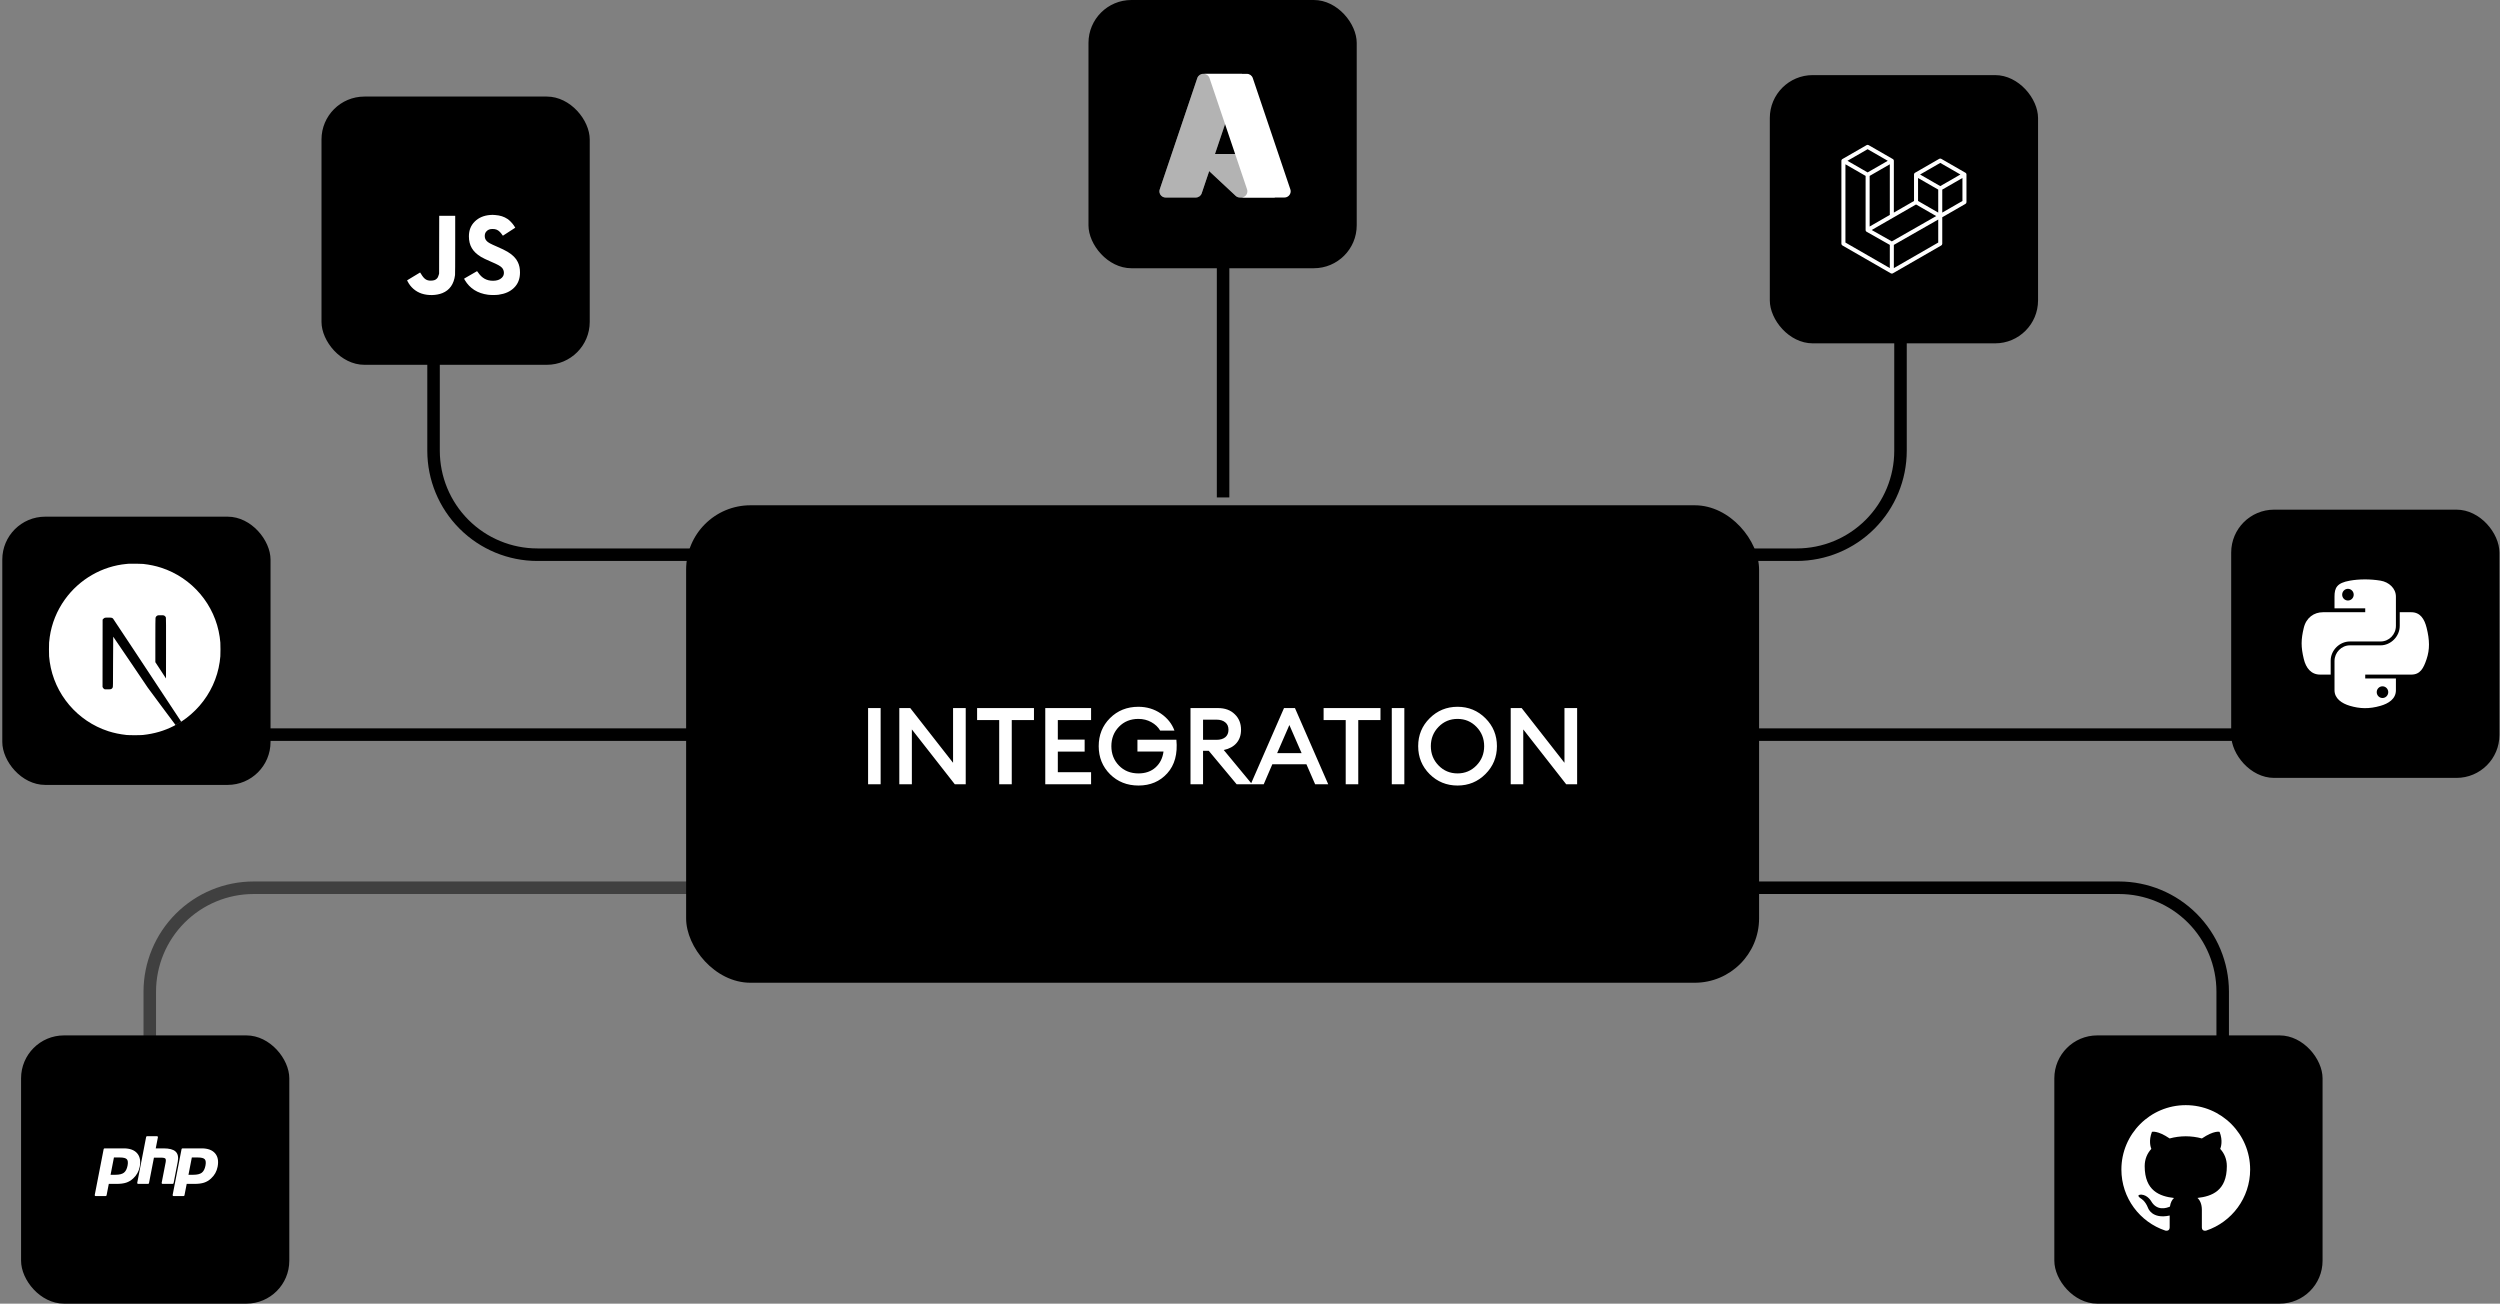 <svg width="466" height="243" viewBox="0 0 466 243" fill="none" xmlns="http://www.w3.org/2000/svg">
<rect x="0" y="0" width="466" height="243" fill="#808080" stroke="none"/>
<path d="M415.476 209.899H413.144V184.838C413.144 180.013 411.23 175.385 407.823 171.973C404.415 168.561 399.794 166.644 394.975 166.644H285.054V164.308H394.975C400.411 164.314 405.622 166.479 409.465 170.328C413.308 174.177 415.47 179.395 415.476 184.838V209.899Z" fill="black"/>
<rect x="382.927" y="193" width="50" height="50" rx="8" fill="black"/>
<g clip-path="url(#clip0_600_19818)">
<path d="M407.427 206C400.801 206 395.427 211.373 395.427 218C395.427 223.302 398.865 227.8 403.634 229.387C404.233 229.498 404.427 229.126 404.427 228.81V226.576C401.089 227.302 400.394 225.16 400.394 225.16C399.848 223.773 399.061 223.404 399.061 223.404C397.972 222.659 399.144 222.675 399.144 222.675C400.349 222.759 400.983 223.912 400.983 223.912C402.053 225.746 403.79 225.216 404.475 224.909C404.582 224.134 404.893 223.604 405.237 223.305C402.572 223 399.77 221.971 399.77 217.374C399.77 216.063 400.239 214.993 401.006 214.153C400.882 213.85 400.471 212.629 401.123 210.977C401.123 210.977 402.131 210.655 404.424 212.207C405.381 211.941 406.407 211.808 407.427 211.803C408.447 211.808 409.474 211.941 410.433 212.207C412.724 210.655 413.73 210.977 413.73 210.977C414.383 212.63 413.972 213.851 413.848 214.153C414.618 214.993 415.083 216.064 415.083 217.374C415.083 221.983 412.276 222.998 409.604 223.295C410.034 223.667 410.427 224.397 410.427 225.517V228.81C410.427 229.129 410.619 229.504 411.228 229.386C415.993 227.797 419.427 223.3 419.427 218C419.427 211.373 414.054 206 407.427 206Z" fill="white"/>
</g>
<path opacity="0.5" d="M29.084 209.899H26.751V184.838C26.758 179.391 28.923 174.169 32.771 170.32C36.619 166.47 41.836 164.308 47.276 164.308H157.174V166.644H47.276C42.455 166.644 37.831 168.56 34.42 171.971C31.009 175.383 29.09 180.01 29.084 184.838V209.899Z" fill="black"/>
<rect x="3.927" y="193" width="50" height="50" rx="8" fill="black"/>
<g clip-path="url(#clip1_600_19818)">
<path d="M21.529 218.978C22.236 218.978 22.764 218.848 23.098 218.591C23.428 218.336 23.656 217.896 23.776 217.281C23.887 216.706 23.845 216.305 23.649 216.089C23.45 215.868 23.018 215.755 22.367 215.755H21.237L20.611 218.978H21.529ZM17.834 222.948C17.781 222.948 17.732 222.924 17.698 222.884C17.665 222.843 17.651 222.79 17.661 222.739L19.321 214.198C19.337 214.116 19.41 214.056 19.494 214.056H23.071C24.195 214.056 25.032 214.361 25.558 214.964C26.087 215.569 26.25 216.415 26.044 217.479C25.959 217.912 25.815 218.314 25.613 218.674C25.412 219.035 25.146 219.369 24.822 219.666C24.434 220.029 23.995 220.292 23.519 220.447C23.05 220.6 22.448 220.677 21.729 220.677H20.28L19.867 222.806C19.851 222.888 19.778 222.948 19.694 222.948H17.834Z" fill="white"/>
<path d="M30.309 220.677C30.257 220.677 30.207 220.654 30.174 220.613C30.14 220.573 30.127 220.52 30.137 220.468L30.871 216.689C30.941 216.33 30.923 216.072 30.822 215.963C30.761 215.896 30.575 215.785 30.025 215.785H28.695L27.772 220.535C27.756 220.618 27.683 220.677 27.599 220.677H25.753C25.701 220.677 25.651 220.654 25.618 220.613C25.584 220.573 25.571 220.52 25.581 220.468L27.241 211.928C27.257 211.845 27.329 211.786 27.413 211.786H29.259C29.311 211.786 29.361 211.809 29.395 211.85C29.428 211.89 29.442 211.943 29.432 211.995L29.031 214.056H30.462C31.552 214.056 32.291 214.248 32.722 214.644C33.161 215.047 33.298 215.692 33.129 216.561L32.357 220.535C32.341 220.618 32.268 220.677 32.184 220.677H30.309Z" fill="white"/>
<path d="M36.049 218.978C36.756 218.978 37.284 218.848 37.618 218.591C37.948 218.336 38.176 217.896 38.296 217.281C38.408 216.706 38.365 216.305 38.17 216.089C37.97 215.868 37.539 215.755 36.887 215.755H35.757L35.131 218.978H36.049ZM32.354 222.948C32.302 222.948 32.252 222.924 32.219 222.884C32.185 222.843 32.172 222.79 32.182 222.739L33.842 214.198C33.858 214.116 33.93 214.056 34.014 214.056H37.592C38.716 214.056 39.553 214.361 40.079 214.964C40.608 215.569 40.771 216.415 40.564 217.479C40.48 217.912 40.335 218.314 40.134 218.674C39.932 219.035 39.666 219.369 39.342 219.666C38.955 220.029 38.516 220.292 38.039 220.447C37.57 220.6 36.968 220.677 36.249 220.677H34.801L34.387 222.806C34.371 222.888 34.299 222.948 34.215 222.948H32.354Z" fill="white"/>
</g>
<path d="M434.112 135.768H293.427V138.103H434.112V135.768Z" fill="black"/>
<rect x="415.893" y="95" width="50" height="50" rx="8" fill="black"/>
<path d="M440.752 108C439.773 108.005 438.838 108.088 438.016 108.234C435.593 108.662 435.153 109.558 435.153 111.21V113.392H440.879V114.12H433.004C431.34 114.12 429.883 115.12 429.427 117.022C428.902 119.203 428.878 120.564 429.427 122.842C429.834 124.537 430.806 125.744 432.47 125.744H434.439V123.129C434.439 121.239 436.074 119.572 438.016 119.572H443.735C445.327 119.572 446.598 118.261 446.598 116.662V111.21C446.598 109.658 445.289 108.493 443.735 108.234C442.751 108.07 441.731 107.996 440.752 108ZM437.655 109.755C438.247 109.755 438.73 110.246 438.73 110.85C438.73 111.451 438.247 111.937 437.655 111.937C437.062 111.937 436.581 111.451 436.581 110.85C436.581 110.246 437.062 109.755 437.655 109.755Z" fill="white"/>
<path d="M447.312 114.12V116.662C447.312 118.633 445.64 120.292 443.735 120.292H438.016C436.449 120.292 435.153 121.633 435.153 123.202V128.654C435.153 130.206 436.502 131.118 438.016 131.564C439.828 132.096 441.566 132.193 443.735 131.564C445.176 131.146 446.598 130.306 446.598 128.654V126.472H440.879V125.745H449.46C451.125 125.745 451.744 124.584 452.323 122.842C452.921 121.048 452.896 119.323 452.323 117.022C451.912 115.366 451.126 114.12 449.46 114.12H447.312ZM444.095 127.927C444.689 127.927 445.169 128.413 445.169 129.014C445.169 129.618 444.689 130.109 444.095 130.109C443.504 130.109 443.021 129.618 443.021 129.014C443.021 128.413 443.504 127.927 444.095 127.927Z" fill="white"/>
<path d="M334.919 104.564H289.159V102.228H334.919C339.737 102.228 344.359 100.311 347.766 96.899C351.173 93.487 353.088 88.859 353.088 84.034V58.973H355.42V84.034C355.414 89.477 353.252 94.695 349.408 98.544C345.565 102.393 340.354 104.558 334.919 104.564Z" fill="black"/>
<rect x="329.893" y="14" width="50" height="50" rx="8" fill="black"/>
<g clip-path="url(#clip2_600_19818)">
<path fill-rule="evenodd" clip-rule="evenodd" d="M366.537 32.429C366.545 32.461 366.55 32.494 366.55 32.528V37.679C366.55 37.813 366.478 37.938 366.361 38.005L362.037 40.494V45.428C362.037 45.563 361.966 45.687 361.85 45.754L352.824 50.95C352.803 50.962 352.781 50.969 352.758 50.977C352.75 50.98 352.742 50.985 352.733 50.988C352.67 51.004 352.603 51.004 352.54 50.988C352.53 50.985 352.521 50.979 352.511 50.975C352.49 50.968 352.469 50.961 352.449 50.95L343.425 45.754C343.309 45.687 343.237 45.563 343.237 45.428V29.974C343.237 29.94 343.241 29.907 343.25 29.875C343.252 29.864 343.259 29.855 343.263 29.844C343.27 29.824 343.276 29.804 343.287 29.785C343.294 29.773 343.304 29.764 343.313 29.752C343.323 29.737 343.333 29.722 343.346 29.709C343.357 29.698 343.371 29.69 343.383 29.68C343.397 29.669 343.409 29.657 343.424 29.648L347.937 27.05C348.053 26.983 348.197 26.983 348.312 27.05L352.825 29.648H352.825C352.841 29.657 352.853 29.669 352.867 29.68C352.879 29.689 352.893 29.698 352.903 29.708C352.917 29.722 352.926 29.737 352.937 29.752C352.945 29.764 352.956 29.773 352.963 29.785C352.973 29.804 352.979 29.824 352.987 29.844C352.991 29.855 352.997 29.864 353 29.876C353.009 29.908 353.013 29.941 353.013 29.974V39.627L356.773 37.462V32.527C356.773 32.494 356.778 32.461 356.786 32.429C356.79 32.418 356.796 32.408 356.799 32.398C356.807 32.378 356.814 32.358 356.824 32.339C356.831 32.327 356.841 32.317 356.849 32.306C356.861 32.291 356.87 32.275 356.883 32.262C356.894 32.252 356.907 32.243 356.92 32.234C356.934 32.223 356.946 32.211 356.961 32.202L361.474 29.604C361.59 29.537 361.734 29.537 361.85 29.604L366.362 32.202C366.378 32.211 366.39 32.223 366.404 32.234C366.416 32.243 366.429 32.252 366.44 32.262C366.453 32.275 366.463 32.291 366.474 32.306C366.482 32.317 366.493 32.327 366.499 32.339C366.51 32.358 366.516 32.378 366.524 32.398C366.528 32.408 366.534 32.418 366.537 32.429ZM365.798 37.462V33.178L364.219 34.087L362.037 35.343V39.627L365.798 37.462H365.798ZM361.286 45.211V40.924L359.14 42.15L353.013 45.647V49.974L361.286 45.211ZM343.989 30.624V45.211L352.261 49.973V45.647L347.939 43.202L347.938 43.201L347.936 43.2C347.921 43.191 347.909 43.179 347.896 43.169C347.884 43.159 347.87 43.152 347.86 43.142L347.859 43.14C347.847 43.128 347.838 43.114 347.828 43.101C347.819 43.088 347.807 43.077 347.8 43.064L347.799 43.063C347.791 43.048 347.786 43.032 347.78 43.016C347.773 43.002 347.765 42.988 347.762 42.973C347.757 42.956 347.756 42.936 347.754 42.918C347.752 42.904 347.749 42.89 347.749 42.876V32.789L345.568 31.533L343.989 30.624ZM348.125 27.81L344.366 29.974L348.124 32.138L351.883 29.973L348.124 27.81H348.125ZM350.08 41.315L352.261 40.06V30.624L350.682 31.533L348.501 32.789V42.224L350.08 41.315ZM361.662 30.363L357.903 32.528L361.662 34.691L365.42 32.527L361.662 30.363ZM361.286 35.343L359.104 34.087L357.525 33.178V37.462L359.706 38.717L361.286 39.627V35.343ZM352.636 44.996L358.15 41.849L360.906 40.276L357.15 38.113L352.825 40.603L348.883 42.872L352.636 44.996Z" fill="white"/>
</g>
<path d="M229.149 44.725H226.817V92.722H229.149V44.725Z" fill="black"/>
<rect x="202.893" width="50" height="50" rx="8" fill="black"/>
<path d="M224.273 13.766H231.512L223.997 36.032C223.839 36.5 223.397 36.817 222.903 36.817H217.27C216.637 36.817 216.117 36.297 216.117 35.664C216.117 35.539 216.138 35.415 216.178 35.296L223.179 14.551C223.337 14.083 223.779 13.765 224.273 13.765V13.766Z" fill="white"/>
<path d="M234.792 28.7H223.312C223.021 28.7 222.781 28.94 222.781 29.231C222.781 29.379 222.842 29.52 222.95 29.62L230.327 36.505C230.541 36.705 230.824 36.817 231.118 36.817H237.618L234.792 28.7Z" fill="white"/>
<path d="M224.273 13.766C223.773 13.764 223.327 14.089 223.177 14.566L216.186 35.277C216.141 35.402 216.119 35.533 216.119 35.666C216.119 36.297 216.638 36.817 217.27 36.817H223.052C223.49 36.739 223.853 36.43 224 36.01L225.394 31.902L230.374 36.547C230.582 36.719 230.844 36.815 231.115 36.817H237.59L234.75 28.7L226.471 28.702L231.538 13.766H224.273Z" fill="black" fill-opacity="0.3"/>
<path d="M233.519 14.55C233.361 14.082 232.92 13.766 232.427 13.766H224.359C224.852 13.766 225.293 14.082 225.451 14.55L232.453 35.296C232.493 35.414 232.513 35.539 232.513 35.664C232.513 36.297 231.993 36.817 231.361 36.817H239.429C240.061 36.817 240.581 36.297 240.581 35.664C240.581 35.539 240.561 35.414 240.521 35.296L233.519 14.55Z" fill="white"/>
<path d="M146.002 104.564H100.172C94.733 104.564 89.516 102.401 85.668 98.552C81.819 94.703 79.654 89.481 79.648 84.034V58.972H81.98V84.034C81.987 88.861 83.906 93.489 87.317 96.9C90.728 100.312 95.352 102.228 100.172 102.228H146.002V104.564Z" fill="black"/>
<rect x="59.927" y="18" width="50" height="50" rx="8" fill="black"/>
<g clip-path="url(#clip3_600_19818)">
<path d="M91.33 40.076C90.18 40.167 89.215 40.581 88.497 41.293C87.758 42.026 87.405 42.921 87.405 44.055C87.405 45.753 88.102 46.939 89.656 47.88C90.052 48.117 90.591 48.375 91.521 48.777C92.79 49.322 93.261 49.58 93.563 49.903C93.934 50.301 94.037 50.937 93.803 51.424C93.757 51.518 93.639 51.676 93.532 51.783C93.173 52.145 92.607 52.336 91.905 52.336C90.718 52.336 89.833 51.849 89.121 50.797C89.024 50.657 88.936 50.541 88.923 50.541C88.896 50.541 86.581 51.877 86.532 51.923C86.502 51.95 86.526 52.014 86.645 52.209C87.57 53.766 89.015 54.679 90.968 54.94C91.479 55.01 92.437 55.007 92.927 54.94C94.156 54.767 95.078 54.359 95.793 53.666C96.553 52.933 96.927 51.983 96.927 50.794C96.927 50.033 96.803 49.44 96.52 48.853C96.325 48.451 96.13 48.181 95.796 47.84C95.154 47.189 94.323 46.696 92.665 45.984C91.412 45.446 90.992 45.215 90.715 44.919C90.451 44.636 90.338 44.305 90.362 43.891C90.384 43.563 90.475 43.34 90.676 43.124C90.965 42.811 91.299 42.68 91.817 42.683C92.404 42.683 92.784 42.836 93.17 43.225C93.307 43.359 93.484 43.575 93.566 43.706C93.66 43.855 93.73 43.937 93.754 43.928C93.833 43.894 96.045 42.464 96.045 42.443C96.045 42.431 95.933 42.254 95.796 42.048C95.504 41.609 94.977 41.062 94.615 40.822C93.946 40.377 93.231 40.149 92.288 40.079C91.826 40.043 91.765 40.043 91.33 40.076Z" fill="white"/>
<path d="M81.859 45.604L81.85 50.983L81.783 51.235C81.695 51.567 81.592 51.764 81.409 51.947C81.154 52.202 80.825 52.309 80.277 52.312C79.496 52.315 79.027 51.983 78.483 51.053C78.394 50.906 78.315 50.788 78.306 50.791C78.294 50.797 77.743 51.129 77.083 51.527L75.881 52.257L75.973 52.44C76.517 53.526 77.46 54.347 78.595 54.724C79.794 55.123 81.333 55.086 82.462 54.633C83.816 54.086 84.609 52.954 84.819 51.272C84.838 51.101 84.85 49.2 84.85 45.622V40.228H81.871L81.859 45.604Z" fill="white"/>
</g>
<path d="M176.952 135.767H36.267V138.103H176.952V135.767Z" fill="black"/>
<rect x="0.427" y="96.308" width="50" height="50" rx="8" fill="black"/>
<g clip-path="url(#clip4_600_19818)">
<path d="M24.066 105.076C23.997 105.082 23.778 105.104 23.581 105.119C19.041 105.529 14.788 107.979 12.094 111.744C10.594 113.838 9.635 116.213 9.272 118.729C9.144 119.607 9.128 119.866 9.128 121.057C9.128 122.248 9.144 122.507 9.272 123.385C10.141 129.388 14.413 134.432 20.206 136.301C21.244 136.635 22.338 136.863 23.581 137.001C24.066 137.054 26.16 137.054 26.644 137.001C28.791 136.763 30.61 136.232 32.403 135.316C32.678 135.176 32.731 135.138 32.694 135.107C32.669 135.088 31.497 133.516 30.091 131.616L27.535 128.163L24.331 123.423C22.569 120.816 21.119 118.685 21.107 118.685C21.094 118.682 21.081 120.788 21.075 123.36C21.066 127.863 21.063 128.044 21.006 128.151C20.925 128.304 20.863 128.366 20.732 128.435C20.631 128.485 20.544 128.494 20.072 128.494H19.532L19.388 128.404C19.294 128.344 19.225 128.266 19.178 128.176L19.113 128.035L19.119 121.769L19.128 115.501L19.225 115.379C19.275 115.313 19.381 115.229 19.456 115.188C19.585 115.126 19.635 115.119 20.175 115.119C20.813 115.119 20.919 115.144 21.085 115.326C21.131 115.376 22.866 117.988 24.941 121.135C27.016 124.282 29.853 128.579 31.247 130.688L33.778 134.523L33.907 134.438C35.041 133.701 36.241 132.651 37.191 131.557C39.213 129.235 40.516 126.404 40.953 123.385C41.081 122.507 41.097 122.248 41.097 121.057C41.097 119.866 41.081 119.607 40.953 118.729C40.085 112.726 35.813 107.682 30.019 105.813C28.997 105.482 27.91 105.254 26.691 105.116C26.391 105.085 24.325 105.051 24.066 105.076ZM30.61 114.744C30.76 114.819 30.881 114.963 30.925 115.113C30.95 115.194 30.956 116.932 30.95 120.848L30.941 126.466L29.95 124.948L28.956 123.429V119.344C28.956 116.704 28.969 115.219 28.988 115.148C29.038 114.973 29.147 114.835 29.297 114.754C29.425 114.688 29.472 114.682 29.963 114.682C30.425 114.682 30.506 114.688 30.61 114.744Z" fill="white"/>
<path d="M33.622 134.591C33.513 134.66 33.478 134.707 33.575 134.654C33.644 134.613 33.757 134.529 33.738 134.526C33.728 134.526 33.675 134.557 33.622 134.591ZM33.407 134.732C33.35 134.776 33.35 134.779 33.419 134.745C33.456 134.726 33.488 134.704 33.488 134.698C33.488 134.673 33.472 134.679 33.407 134.732ZM33.25 134.826C33.194 134.87 33.194 134.873 33.263 134.838C33.3 134.82 33.331 134.798 33.331 134.791C33.331 134.766 33.316 134.773 33.25 134.826ZM33.094 134.92C33.038 134.963 33.038 134.966 33.106 134.932C33.144 134.913 33.175 134.891 33.175 134.885C33.175 134.86 33.16 134.866 33.094 134.92ZM32.856 135.045C32.738 135.107 32.744 135.132 32.863 135.073C32.916 135.045 32.956 135.016 32.956 135.01C32.956 134.988 32.953 134.991 32.856 135.045Z" fill="white"/>
</g>
<rect x="127.893" y="94.184" width="200" height="89" rx="12" fill="black"/>
<path d="M161.811 146.184V131.984H164.151V146.184H161.811ZM180.011 146.184H177.971L169.971 135.964V146.184H167.631V131.984H169.671L177.651 142.184V131.984H180.011V146.184ZM186.251 146.184V134.224H182.131V131.984H192.731V134.224H188.591V146.184H186.251ZM194.838 146.184V131.984H203.378V134.224H197.178V137.864H202.178V140.104H197.178V143.944H203.378V146.184H194.838ZM212.218 146.424C210.098 146.424 208.331 145.724 206.918 144.324C205.504 142.911 204.798 141.164 204.798 139.084C204.798 137.004 205.498 135.264 206.898 133.864C208.311 132.451 210.078 131.744 212.198 131.744C213.758 131.744 215.151 132.164 216.378 133.004C217.604 133.844 218.451 134.904 218.918 136.184H216.258C215.884 135.531 215.331 135.004 214.598 134.604C213.878 134.204 213.078 134.004 212.198 134.004C210.731 134.004 209.524 134.491 208.578 135.464C207.631 136.438 207.158 137.644 207.158 139.084C207.158 140.524 207.631 141.731 208.578 142.704C209.524 143.678 210.738 144.164 212.218 144.164C213.511 144.164 214.571 143.791 215.398 143.044C216.224 142.298 216.718 141.311 216.878 140.084H212.018V137.884H219.278C219.531 140.524 218.964 142.611 217.578 144.144C216.204 145.664 214.418 146.424 212.218 146.424ZM221.909 146.184V131.984H227.029C228.335 131.984 229.375 132.364 230.149 133.124C230.935 133.871 231.329 134.838 231.329 136.024C231.329 137.024 231.049 137.851 230.489 138.504C229.942 139.144 229.149 139.578 228.109 139.804L233.389 146.184H230.509L225.309 139.944H224.249V146.184H221.909ZM224.249 137.904H226.749C227.442 137.904 227.989 137.744 228.389 137.424C228.789 137.091 228.989 136.624 228.989 136.024C228.989 135.424 228.789 134.964 228.389 134.644C227.989 134.311 227.442 134.144 226.749 134.144H224.249V137.904ZM233.139 146.184L239.339 131.984H241.379L247.579 146.184H245.139L243.519 142.464H237.159L235.559 146.184H233.139ZM240.339 135.144L238.059 140.384H242.619L240.339 135.144ZM250.84 146.184V134.224H246.72V131.984H257.32V134.224H253.18V146.184H250.84ZM259.428 146.184V131.984H261.768V146.184H259.428ZM271.688 144.164C273.075 144.164 274.248 143.671 275.208 142.684C276.168 141.698 276.648 140.498 276.648 139.084C276.648 137.671 276.168 136.471 275.208 135.484C274.248 134.498 273.075 134.004 271.688 134.004C270.288 134.004 269.108 134.498 268.148 135.484C267.188 136.471 266.708 137.671 266.708 139.084C266.708 140.498 267.188 141.698 268.148 142.684C269.108 143.671 270.288 144.164 271.688 144.164ZM276.888 144.284C275.462 145.711 273.728 146.424 271.688 146.424C269.648 146.424 267.915 145.718 266.488 144.304C265.062 142.878 264.348 141.138 264.348 139.084C264.348 137.031 265.062 135.298 266.488 133.884C267.915 132.458 269.648 131.744 271.688 131.744C273.728 131.744 275.462 132.458 276.888 133.884C278.315 135.311 279.028 137.044 279.028 139.084C279.028 141.124 278.315 142.858 276.888 144.284ZM293.976 146.184H291.936L283.936 135.964V146.184H281.596V131.984H283.636L291.616 142.184V131.984H293.976V146.184Z" fill="white"/>
<defs>
<clipPath id="clip0_600_19818">
<rect width="24" height="24" fill="white" transform="translate(395.427 206)"/>
</clipPath>
<clipPath id="clip1_600_19818">
<rect width="24" height="24" fill="white" transform="translate(16.927 206)"/>
</clipPath>
<clipPath id="clip2_600_19818">
<rect width="24" height="24" fill="white" transform="translate(342.893 27)"/>
</clipPath>
<clipPath id="clip3_600_19818">
<rect width="24" height="24" fill="white" transform="translate(72.927 31)"/>
</clipPath>
<clipPath id="clip4_600_19818">
<rect width="32" height="32" fill="white" transform="translate(9.113 105.057)"/>
</clipPath>
</defs>
</svg>
